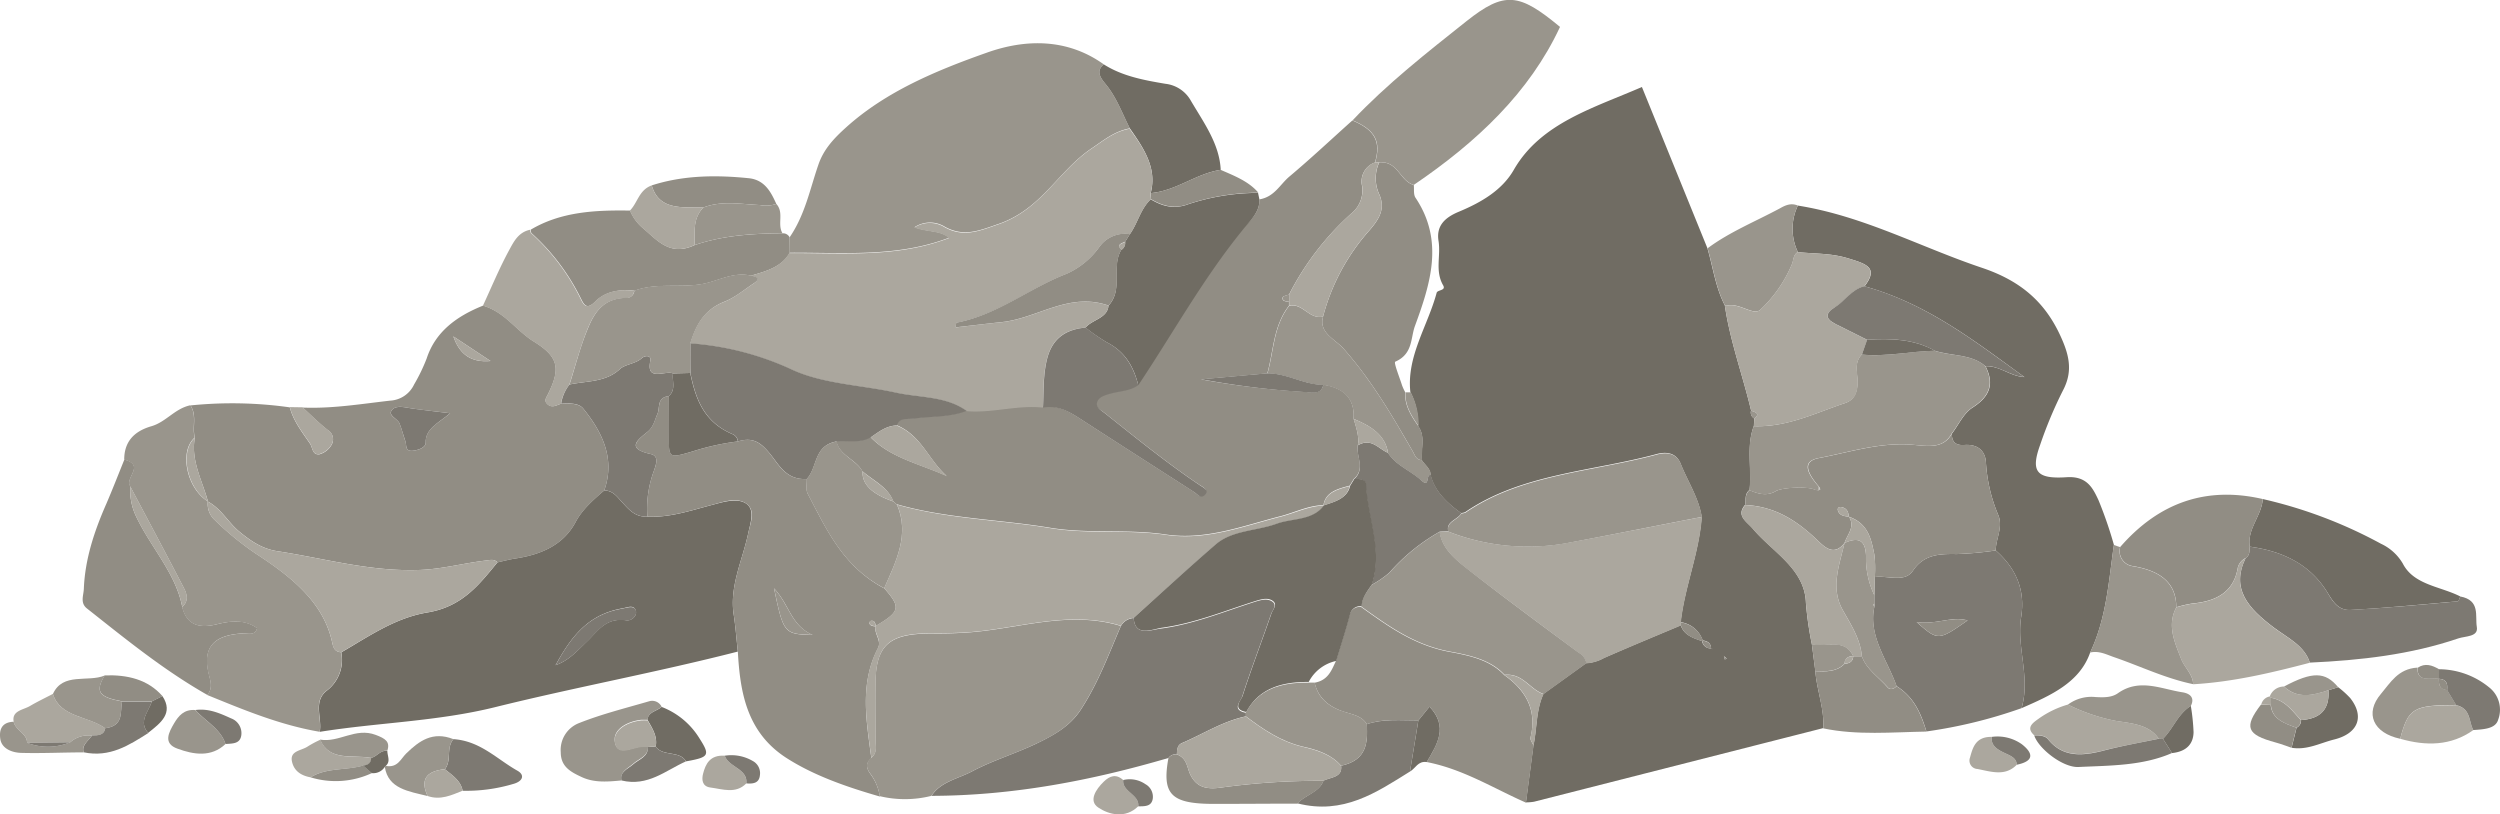 <svg id="Layer_1" data-name="Layer 1" xmlns="http://www.w3.org/2000/svg" viewBox="0 0 475.62 154.94"><defs><style>.cls-1{fill:#706c63;}.cls-2{fill:#918d84;}.cls-3{fill:#99958c;}.cls-4{fill:#7d7972;}.cls-5{fill:#aba79e;}</style></defs><title>rocks</title><path class="cls-1" d="M714.47,452l12.45,30.64c1.07,3.64,1.53,7.43,3.32,10.9,1,6.81,3.42,13.33,5,20a1.28,1.28,0,0,0,.59,1.5l-.06,1.43c-1.5,4-.35,8.14-.82,12.19-1,.78-.65,1.86-.84,2.82-1.79,2.09.28,3.15,1.47,4.55,3.78,4.48,9.92,7.63,10.09,14.15A65,65,0,0,0,746.8,558l.66,5.09c.27,3.65,1.75,7.17,1.51,10.88l-55,14a9,9,0,0,1-1.57.13q.72-5.42,1.43-10.84c.69-3.26.46-6.65,1.89-9.8l8.12-5.85a7.77,7.77,0,0,0,3.4-1c4.84-2.13,9.74-4.15,14.62-6.21.57,1.81,2.29,2.43,4.05,3a1.65,1.65,0,0,0,1.68,1.41l.37.13-.35-.15c0-.91-.57-1.39-1.58-1.49a5.2,5.2,0,0,0-4.2-3.49c.77-6.78,3.55-13.25,4-20.07-.58-3.58-2.66-6.71-4-10.07-.81-2.05-2.63-2.36-4.58-1.83-12.28,3.32-25.73,3.72-36.42,11.05a2.41,2.41,0,0,1-.79.16c-2.71-1.94-5-4.13-5.8-7.25,0-1.22-1.11-1.9-1.68-2.84-.16-2.16.79-4.42-.69-6.47a13.35,13.35,0,0,0-1.45-6.44c-.75-6.8,3.32-12.61,5-18.9.17-.59,1.84-.38,1.23-1.43-1.57-2.72-.42-5.62-.87-8.41s1.05-4.41,3.84-5.57c4.35-1.81,8.32-4.15,10.53-8.07C695.28,458.83,705.3,456,714.47,452Zm15.61,108.25-.31-.15.33.13.14.68.37-.17Z" transform="translate(-402.1 -435.45)"/><path class="cls-2" d="M641.7,473.38c2.85-.47,3.89-2.8,5.68-4.32,4.12-3.46,8-7.11,12-10.69,4.27,1.78,5.48,4,4.3,8a3.81,3.81,0,0,0-2.45,4.47,5.63,5.63,0,0,1-2,5.19,53.09,53.09,0,0,0-11.89,15.45c-.42.18-1.15.29-1.21.54-.2.76.6.76,1.19.87l0,.72c-3,3.89-2.91,8.55-4.12,12.88l-12.6,1.13A159.43,159.43,0,0,0,650.3,510c1.33.1,3.15.59,3.56-1.37,4.12.64,6,2.82,5.76,6.44.46,1.65,1.09,3.29.82,5-.42,2.14,1.52,4.49-.76,6.47l-.8,1.3c-2.27.61-4.58,1.17-5,3.71h0c-2.93.07-5.43,1.4-8.15,2.1-7.16,1.83-14.21,4.62-21.87,3.48-7.3-1.09-14.67-.07-22-1.28-9.7-1.61-19.71-1.75-29.2-4.48l-.65-.59c-1-2.68-3.81-3.91-5.89-5.73-1.18-2.21-4.44-3-4.92-5.72,2.17-.16,4.45.41,6.46-.78,3.8,4,9.48,5.14,14.53,7.44-3.5-3.09-4.79-7.72-9.59-9.69.5-1.59,2-1.1,3.27-1.3,3.33-.52,6.83-.2,10-1.47,4.89.43,9.65-1.21,14.55-.67,2.82-.43,4.94.8,7.07,2.17,7.2,4.67,14.44,9.29,21.66,13.93.62.39,1.26,1.31,2,.59,1-.94-.2-1.42-.93-1.91-6.25-4.21-12-8.89-17.85-13.53-.79-.64-2-1.12-1.67-2.24s1.51-1.35,2.53-1.63c1.79-.5,3.78-.49,5.3-1.64,6.55-9.8,12.19-20.05,19.71-29.35C639.79,477.57,641.82,475.88,641.7,473.38Z" transform="translate(-402.1 -435.45)"/><path class="cls-2" d="M438.34,512.58a78.13,78.13,0,0,1,18.9.37c.65,2.58,2.34,4.71,3.85,6.93.51.76.41,2.18,1.8,2a3.84,3.84,0,0,0,2.28-1.78,2.06,2.06,0,0,0-.73-2.84c-1.69-1.32-3.18-2.83-4.76-4.27,5.62.23,11.11-.69,16.64-1.32a5.35,5.35,0,0,0,4.56-3.07,34,34,0,0,0,2.39-4.94c1.63-5,5.56-8,10.74-10.07,4.18,1.22,6.26,4.72,9.68,6.84,4.77,2.95,5.06,5.19,2.68,10-.33.68-.84,1.23-.11,1.9.9.83,1.74.17,2.6-.08,1.52,0,3.3-.17,4.2.94,3.78,4.66,6.08,9.7,4,15.56-2.1,1.81-4.2,3.66-5.44,6-2.28,4.29-6.35,6.16-11.37,6.94-1.18.18-2.34.49-3.51.75-.62-.68-1.35-.45-2.2-.35-4.28.5-8.38,1.66-12.8,1.8-9.27.31-17.93-2.21-26.84-3.57-2.92-.45-5.08-1.94-7.23-3.7s-3.4-4.32-6-5.74h0c-1.08-4-3.31-7.84-2.5-12.14C438.65,516.7,439.62,514.52,438.34,512.58Zm49.4,1.49c-2.94-.37-5.05-.6-7.16-.89-1.34-.19-3-.72-3.86.21-1,1.09,1,1.68,1.39,2.62.44,1.11.72,2.27,1.12,3.4.25.71-.1,1.92,1.33,1.8,1.06-.09,2.54-.59,2.52-1.52C483,517,485.45,516,487.74,514.07Zm.61-14.62c1.07,3.12,3.12,5.05,7.07,4.68Z" transform="translate(-402.1 -435.45)"/><path class="cls-1" d="M496.74,542.44c1.17-.26,2.33-.57,3.51-.75,5-.78,9.09-2.65,11.37-6.94,1.24-2.35,3.34-4.2,5.44-6,1.72.07,2.44,1.22,3.38,2.23,1.24,1.34,2.45,2.87,4.82,2.77,4.29.19,8.25-1.17,12.23-2.22,2.3-.61,4.93-1.42,6.61-.24s.75,3.69.33,5.69c-1.09,5.09-3.56,10-2.75,15.37.36,2.34.53,4.71.79,7.06-15.27,3.92-30.87,6.78-46.16,10.57-11,2.73-22.29,2.93-33.37,4.7.48-2.62-1.31-5.71,1.29-7.8a7.34,7.34,0,0,0,2.8-7.32c5.19-3,10.2-6.56,16.41-7.59C490.09,550.86,493.28,546.64,496.74,542.44ZM507.79,562c2.63-.93,4.21-2.84,6-4.54,2-1.89,3.53-4.6,7.48-4,.91.15,2.17-.84,1.76-1.93s-1.58-.5-2.48-.35C513.69,552.37,510.56,557,507.79,562Z" transform="translate(-402.1 -435.45)"/><path class="cls-3" d="M552.32,480.6c2.91-4.23,3.85-9.08,5.44-13.71,1-3,2.93-5.07,5.38-7.27,7.55-6.77,17-10.72,26.7-14.15,7.5-2.67,15.39-2.69,22.26,2.23-1.76,1.41-.31,2.93.41,3.83,2.09,2.58,3.1,5.53,4.54,8.34-2.93.53-5,2.28-7.26,3.8-6.39,4.3-9.47,11.53-17.7,14.38-3.66,1.26-6.56,2.54-10.2.56a5.36,5.36,0,0,0-5.8.06c2.45.95,5,.57,6.58,2-9.85,3.78-20.18,2.8-30.39,2.86Z" transform="translate(-402.1 -435.45)"/><path class="cls-1" d="M744.14,474.56c12.52,2,23.32,7.91,35,11.83,7.45,2.5,12,6.55,14.94,12.93,1.7,3.69,2.43,6.76.48,10.44a80.23,80.23,0,0,0-4.36,10.42c-1.79,5-.64,6.44,5.07,6.06,3.9-.26,5,2.11,6.05,4.33a77.73,77.73,0,0,1,2.95,8.55c-1,6.91-1.41,13.92-4.52,20.47-2,5.74-7.53,8.17-13.06,10.59,1.76-5.81-1-11.6-.06-17.39.78-4.94-.86-9.11-4.84-12.62,0-2.22,1.39-4.36.52-6.63a30.35,30.35,0,0,1-2.38-10c-.07-2-1.26-3.64-4.12-3.43-1.77.13-2.42-.73-2.36-2.16,1.31-1.71,2.21-3.89,4-5,3.43-2.21,4-4.65,2.4-7.82,2.76-.11,4.65,1.92,7.4,2.06-9.39-6.79-18.47-13.94-30.43-17.27,2.72-3.52.44-4.24-3.13-5.32-3.22-1-6.36-.84-9.54-1.18A10.22,10.22,0,0,1,744.14,474.56Z" transform="translate(-402.1 -435.45)"/><path class="cls-2" d="M542.47,559.4c-.26-2.35-.43-4.72-.79-7.06-.81-5.37,1.66-10.28,2.75-15.37.42-2,1.5-4.39-.33-5.69s-4.31-.37-6.61.24c-4,1.05-7.94,2.41-12.23,2.22a20.83,20.83,0,0,1,1.27-8.79c.39-1.11,1-2.75-.63-3.12-4.6-1-2.66-2.59-.65-4.19,1.21-1,1.37-2.23,1.92-3.43s-.18-3.12,2.19-3.41c0,2.6,0,5.2,0,7.8,0,4,0,4.06,4.55,2.72a47.18,47.18,0,0,1,8.59-1.89c2.67-.82,4.17.1,5.85,2.07,1.82,2.13,3.11,5.31,7.24,5.08.05.94-.23,2,.19,2.81,3.56,6.78,6.71,13.85,14.56,18,3.21,3.63,3,4.43-1.63,7.16-.09-.46-.12-1-.79-1-.13,0-.46.27-.44.39.1.58.66.64,1.2.69-.33,1.42,1.2,2.69.45,4.15-3.54,6.84-2.18,13.9-1.26,20.93-1.21,1-.89,2.06-.09,3.1a9.62,9.62,0,0,1,1.72,4.18c-6.32-1.82-12.62-4-17.89-7.41C544.09,574.67,542.9,567,542.47,559.4Zm6.89-12c1.79,8.55,1.92,8.71,7.34,8.86C552.52,554.36,552.38,550.64,549.36,547.38Z" transform="translate(-402.1 -435.45)"/><path class="cls-3" d="M569.47,586.92a9.62,9.62,0,0,0-1.72-4.18c-.8-1-1.12-2.09.09-3.1s.8-2.21.81-3.36c0-3.7-.06-7.41,0-11.11.16-7,2.65-9.16,10.46-9.19,1.91,0,3.82,0,5.73-.12,10.16-.41,20.12-4.49,30.49-1.32-2.32,5.38-4.32,10.85-7.63,15.92-2.11,3.24-5.31,5-8.71,6.58-3.9,1.85-8.17,3.13-11.94,5.14-2.66,1.42-6.07,2-7.75,4.68A20.55,20.55,0,0,1,569.47,586.92Z" transform="translate(-402.1 -435.45)"/><path class="cls-3" d="M467,559.55a7.34,7.34,0,0,1-2.8,7.32c-2.6,2.09-.81,5.18-1.29,7.8-7.57-1.29-14.47-4.18-21.39-7,1.23-1.43.5-2.9.18-4.4-1-4.75,1.13-7,6.64-7.31.94-.05,2.26.49,2.66-1-2.39-1.7-5.11-1.37-7.7-.73-3.64.91-5.75-.11-6.56-3.3,1.31-1.13.93-2.46.32-3.64-3.35-6.45-6.78-12.87-10.19-19.3-1.15-1.56,2.91-4-1.14-5.09,0-3.2,1.64-5.33,5.14-6.35,2.83-.81,4.46-3.36,7.45-4,1.27,1.94.3,4.12.82,6.15-3,2.6-1.54,9.63,2.5,12.14h0a4.15,4.15,0,0,0,1.38,3.6,56.9,56.9,0,0,0,7.68,6.28c6.76,4.41,13,9.27,14.63,17.1C465.55,558.77,465.85,559.45,467,559.55Z" transform="translate(-402.1 -435.45)"/><path class="cls-4" d="M579.33,586.86c1.68-2.67,5.09-3.26,7.75-4.68,3.77-2,8-3.29,11.94-5.14,3.4-1.62,6.6-3.34,8.71-6.58,3.31-5.07,5.31-10.54,7.63-15.92a3,3,0,0,1,2.42-1.5c.25,3.53,3.24,2.24,5.17,2,6.26-.83,12-3.22,17.88-5.09,1.07-.33,2.2-.67,3.13-.16,1.31.72.2,1.75-.07,2.55-1.79,5.22-3.79,10.39-5.47,15.64-.27.84-2.11,2.55.71,3.08l0,.67c-4.45.95-8.11,3.36-12.14,5.07-1,.45-.91,1.34-1,2.14a1.74,1.74,0,0,0-1.58.71C609.77,583.94,594.84,586.82,579.33,586.86Z" transform="translate(-402.1 -435.45)"/><path class="cls-4" d="M781.79,540.17c4,3.51,5.62,7.68,4.84,12.62-.92,5.79,1.82,11.58.06,17.39a92.3,92.3,0,0,1-18.09,4.43c-1-3.31-2.29-6.51-5.69-8.63-1.76-5-5.41-9.5-4.22-15.08a3,3,0,0,0,0-.6c0-.52,0-1,0-1.56l.08-3.5c2.46-.35,5.69,1.12,7.25-1.2,2.05-3.06,4.9-3.24,8.31-3.18A64.67,64.67,0,0,0,781.79,540.17Zm-15.06,13.62c4.07,3.59,4.11,3.59,9.7-.31C773.28,552.63,770.53,554.35,766.73,553.79Z" transform="translate(-402.1 -435.45)"/><path class="cls-2" d="M693.86,577.32q-.71,5.41-1.43,10.84c-6.21-2.73-11.94-6.38-18.9-7.73,2-3.38,4.14-6.75.53-10.53l-2.12,2.61c-3.29,0-6.62-.37-9.81.72-.82-1.4-2.39-1.79-3.93-2.24-3.16-.92-5.32-2.68-6-5.66,2.52-.44,3.19-2.27,4-4,.89-2.94,1.84-5.87,2.62-8.83a2,2,0,0,1,2.23-1.57c5.1,3.64,10.07,7.29,16.89,8.55,3.7.68,7.69,1.53,10.34,4.41,4.4,3.08,6.2,7,5,11.86C693.15,576.19,693.65,576.78,693.86,577.32Z" transform="translate(-402.1 -435.45)"/><path class="cls-3" d="M663.72,466.35c1.18-4,0-6.2-4.3-8,6.52-6.9,14.12-12.87,21.66-18.86,7.26-5.75,10-5.4,17.81,1.08-5.8,12.48-15.86,21.94-27.82,30.06-2.72-.81-2.94-4.56-6.57-4.3Z" transform="translate(-402.1 -435.45)"/><path class="cls-1" d="M641.7,473.38c.12,2.5-1.91,4.19-3.33,6-7.52,9.3-13.16,19.55-19.71,29.35-.86-3.35-2.35-6.29-6-8.15a36.88,36.88,0,0,1-4.05-2.79c1.26-1.55,4.17-1.77,4.37-4.17,2.9-3.18.43-7.3,2.43-10.63a1.55,1.55,0,0,0,.73-1.53l.87-1.41c1.55-2.13,2-4.76,4-6.69,2,1.2,4.1,1.91,6.7,1.1a42.59,42.59,0,0,1,13.73-2.31Z" transform="translate(-402.1 -435.45)"/><path class="cls-2" d="M436.77,550.92c.81,3.19,2.92,4.21,6.56,3.3,2.59-.64,5.31-1,7.7.73-.4,1.5-1.72,1-2.66,1-5.51.28-7.65,2.56-6.64,7.31.32,1.5,1,3-.18,4.4-8.34-4.74-15.57-10.66-22.92-16.46-1.32-1.05-.63-2.47-.58-3.73.22-5.65,2-11,4.3-16.22,1.19-2.77,2.28-5.58,3.41-8.37,4.05,1.07,0,3.53,1.14,5.09a11.33,11.33,0,0,0,1.16,5.86C430.81,539.6,435.57,544.57,436.77,550.92Z" transform="translate(-402.1 -435.45)"/><path class="cls-4" d="M870.17,548.93c3.86.73,2.78,3.71,3.14,5.79.33,1.92-2.15,1.72-3.54,2.19-9.08,3.09-18.59,4.16-28.23,4.6-1-3.23-4.31-4.76-6.84-6.67-4.84-3.64-8.24-7.35-5.38-13.21.86-.56.72-1.4.8-2.18,6.32.86,11.36,3.38,14.57,8.4,1,1.64,2,3.78,4.6,3.64,6.81-.38,13.6-1,20.39-1.64C869.88,549.83,870,549.25,870.17,548.93Z" transform="translate(-402.1 -435.45)"/><path class="cls-2" d="M552.32,480.6c0,1,0,2,0,3-1.51,2.66-4.45,3.46-7.36,4.3-3.39-.8-6.25,1.08-9.35,1.61-4.26.73-8.69-.28-12.79,1.26-2.84-.35-5.54.16-7.4,2-1.53,1.54-2.09.92-2.74-.4a41.2,41.2,0,0,0-9.44-12.55c-.15-.14-.11-.45-.16-.68,5.74-3.41,12.26-3.74,18.89-3.63a8.88,8.88,0,0,0,2.36,3.26c2.78,2.31,5.17,5.52,9.92,3.31,5.4-1.84,11-2.2,16.77-2.24A1.38,1.38,0,0,1,552.32,480.6Z" transform="translate(-402.1 -435.45)"/><path class="cls-1" d="M870.17,548.93c-.16.32-.29.9-.49.92-6.79.6-13.58,1.26-20.39,1.64-2.55.14-3.56-2-4.6-3.64-3.21-5-8.25-7.54-14.57-8.4-.58-3.31,2.28-5.91,2.46-9.06a87.77,87.77,0,0,1,22.5,8.51,9.38,9.38,0,0,1,4.15,3.77C861.33,546.76,866.43,547,870.17,548.93Z" transform="translate(-402.1 -435.45)"/><path class="cls-2" d="M832.58,530.39c-.18,3.15-3,5.75-2.46,9.06-.08.78.06,1.62-.8,2.18a2.7,2.7,0,0,0-1.52,2c-.78,4.29-3.85,6.19-8.53,6.62a22.85,22.85,0,0,0-3.13.72c0-4.85-3.28-7-8.35-7.84a2.87,2.87,0,0,1-2.32-3.62C812.89,531,821.9,527.93,832.58,530.39Z" transform="translate(-402.1 -435.45)"/><path class="cls-5" d="M503,479.15c0,.23,0,.54.16.68a41.2,41.2,0,0,1,9.44,12.55c.65,1.32,1.21,1.94,2.74.4,1.86-1.89,4.56-2.4,7.4-2a1.45,1.45,0,0,1-1.52,1.38c-4.53.06-6.17,3-7.39,6-1.38,3.42-2.3,7-3.42,10.48a7.82,7.82,0,0,0-1.59,3.64c-.86.25-1.7.91-2.6.08-.73-.67-.22-1.22.11-1.9,2.38-4.85,2.09-7.09-2.68-10-3.42-2.12-5.5-5.62-9.68-6.84,1.66-3.58,3.16-7.22,5.06-10.7C499.88,481.36,500.77,479.59,503,479.15Z" transform="translate(-402.1 -435.45)"/><path class="cls-5" d="M816.14,551a22.85,22.85,0,0,1,3.13-.72c4.68-.43,7.75-2.33,8.53-6.62a2.7,2.7,0,0,1,1.52-2c-2.86,5.86.54,9.57,5.38,13.21,2.53,1.91,5.87,3.44,6.84,6.67-7.27,1.9-14.58,3.65-22.2,4.09,0-1.86-1.64-3.15-2.28-4.8C815.81,557.59,814.33,554.41,816.14,551Z" transform="translate(-402.1 -435.45)"/><path class="cls-1" d="M617.05,459.87c-1.44-2.81-2.45-5.76-4.54-8.34-.72-.9-2.17-2.42-.41-3.83,3.49,2.23,7.61,3,11.71,3.69a6.37,6.37,0,0,1,4.86,3.24c2.47,4.2,5.43,8.2,5.67,13.13-4.76.75-8.43,4-13.32,4.43C622.27,467.45,619.7,463.65,617.05,459.87Z" transform="translate(-402.1 -435.45)"/><path class="cls-3" d="M816.14,551c-1.81,3.42-.33,6.6.92,9.81.64,1.65,2.24,2.94,2.28,4.8-5.27-1.09-10-3.4-15-5.12-1.49-.51-2.89-1.29-4.61-.89,3.11-6.55,3.54-13.56,4.52-20.47l1.2.41a2.87,2.87,0,0,0,2.32,3.62C812.86,544,816.09,546.14,816.14,551Z" transform="translate(-402.1 -435.45)"/><path class="cls-3" d="M744.14,474.56a10.22,10.22,0,0,0,0,8.84c-.88.55-.79,1.43-1.08,2.21a25.16,25.16,0,0,1-6,8.72c-1.3,1.32-4-1.34-6.38-.74a1.35,1.35,0,0,1-.4,0c-1.79-3.47-2.25-7.26-3.32-10.9,4.18-3.11,9.15-5.12,13.78-7.61C741.74,474.51,742.84,474,744.14,474.56Z" transform="translate(-402.1 -435.45)"/><path class="cls-2" d="M762.91,566c3.4,2.12,4.65,5.32,5.69,8.63-6.56.11-13.14.74-19.63-.61.24-3.71-1.24-7.23-1.52-10.88,2,.09,4.08.17,5.58-1.4,1-.06,1.62-.5,1.65-1.44v0h1.64c.83,2.48,3.24,4,4.9,5.94C761.68,566.78,762.43,566.54,762.91,566Z" transform="translate(-402.1 -435.45)"/><path class="cls-4" d="M662.13,573.23c3.19-1.09,6.52-.7,9.81-.72l-1.59,9.72c-6.41,4-12.7,8.29-21.41,6.06,1.44-1.63,4.18-2.12,4.95-4.34,1.43-.66,3.64-.6,3.35-2.82C662.17,580.06,662.32,576.73,662.13,573.23Z" transform="translate(-402.1 -435.45)"/><path class="cls-3" d="M520.33,583.93c-2.57.24-5.15.48-7.55-.64-2.16-1-4-2-4-4.74A5.48,5.48,0,0,1,512.3,573c4.28-1.7,8.86-2.84,13.35-4.15a2,2,0,0,1,2.32,1.05c-.89.83-2.62,1-2.66,2.49-.41,0-.83,0-1.23,0-2.88.34-5.42,1.95-5,4.22.52,2.93,3.51.78,5.44.84l.82,0c.21,1.81-1.64,2.31-2.74,3.27S520,582.26,520.33,583.93Z" transform="translate(-402.1 -435.45)"/><path class="cls-5" d="M789.11,575.34c-1.57-1.41-.41-2.28.81-3.14a18.19,18.19,0,0,1,5.6-2.71,35.73,35.73,0,0,0,9.21,3.12c2.92.46,6.26.68,8.07,3.38-3.54.74-7.11,1.37-10.6,2.26-4,1-7.71,1.27-10.48-2.2C791.12,575.3,790.06,575.36,789.11,575.34Z" transform="translate(-402.1 -435.45)"/><path class="cls-3" d="M812.8,576c-1.81-2.7-5.15-2.92-8.07-3.38a35.73,35.73,0,0,1-9.21-3.12,7.47,7.47,0,0,1,5.23-1.44c1.49.09,3.09.12,4.27-.72,4.09-2.9,8.21-.81,12.3-.18,1.56.25,2.33,1.13,1.58,2.59-2.51,1.61-3.33,4.31-5.3,6.27A5.35,5.35,0,0,1,812.8,576Z" transform="translate(-402.1 -435.45)"/><path class="cls-2" d="M653.89,584c-.77,2.22-3.51,2.71-4.95,4.34-5.28,0-10.55.05-15.82.05-8.21,0-10-1.76-8.73-8.71a1.74,1.74,0,0,1,1.58-.71c2,.7,1.93,2.52,2.59,3.86,1.13,2.29,2.89,2.82,5.52,2.5A136.51,136.51,0,0,1,653.89,584Z" transform="translate(-402.1 -435.45)"/><path class="cls-2" d="M526.09,470.72c6-1.94,12.27-2,18.51-1.36,3,.33,4.19,2.65,5.19,4.88a5.94,5.94,0,0,1-3.11.22c-3.6-.16-7.27-.9-10.79.48C531.89,474.85,527.46,475.5,526.09,470.72Z" transform="translate(-402.1 -435.45)"/><path class="cls-3" d="M858.73,576c-5.14-1.1-6.81-4.84-3.66-8.54,1.81-2.13,3.25-4.78,6.94-5-.09,2.86,2.39,1.88,4.08,2.09h0c0,1,0,2,1.57,2.17l1.72,2.84C861.19,569.62,860.29,570.16,858.73,576Z" transform="translate(-402.1 -435.45)"/><path class="cls-3" d="M535.89,474.94c3.52-1.38,7.19-.64,10.79-.48a5.94,5.94,0,0,0,3.11-.22c1.54,1.69.12,3.85,1.19,5.61-5.72,0-11.37.4-16.77,2.24C534.3,479.62,533.84,477.06,535.89,474.94Z" transform="translate(-402.1 -435.45)"/><path class="cls-5" d="M404.7,572.76c-.39-2.12,1.81-2.23,3.11-3s2.9-1.54,4.36-2.3c1.34,4.47,6.76,4.19,9.93,6.53-.18,1.36-1.36,1.36-2.5,1.41a5.25,5.25,0,0,0-4.14,1.27l-8.21.1C407.28,575,405,574.36,404.7,572.76Z" transform="translate(-402.1 -435.45)"/><path class="cls-4" d="M488.36,576.07c5.11.34,8.26,3.8,12.17,6,1.52.85,1,2.06-.84,2.54a31.25,31.25,0,0,1-9.58,1.28c-.32-1.87-1.93-2.93-3.38-4.09C488.1,580.07,486.91,577.78,488.36,576.07Z" transform="translate(-402.1 -435.45)"/><path class="cls-5" d="M535.89,474.94c-2,2.12-1.59,4.68-1.68,7.15-4.75,2.21-7.14-1-9.92-3.31a8.88,8.88,0,0,1-2.36-3.26c1.51-1.52,1.71-3.91,4.16-4.8C527.46,475.5,531.89,474.85,535.89,474.94Z" transform="translate(-402.1 -435.45)"/><path class="cls-5" d="M858.73,576c1.56-5.83,2.46-6.37,10.65-6.39,2.83.66,2.36,3.07,3.26,4.74C868.39,577.37,863.67,577.41,858.73,576Z" transform="translate(-402.1 -435.45)"/><path class="cls-3" d="M488.36,576.07c-1.45,1.71-.26,4-1.63,5.72-3.79.37-4.63,2.2-3.28,5.1-3.57-.89-7.52-1.36-8.14-5.55l.18-.18c2.27.42,2.83-1.33,3.92-2.39C481.83,576.42,484.41,574.51,488.36,576.07Z" transform="translate(-402.1 -435.45)"/><path class="cls-4" d="M812.8,576a5.35,5.35,0,0,0,.8,0c.57.9,1.15,1.8,1.72,2.71-5.61,2.45-11.76,2.37-17.78,2.66-3,.14-7.63-3.51-8.43-6,.95,0,2,0,2.61.71,2.77,3.47,6.44,3.23,10.48,2.2C805.69,577.36,809.26,576.73,812.8,576Z" transform="translate(-402.1 -435.45)"/><path class="cls-1" d="M846.94,566.19a18,18,0,0,1,2.28,2.06c2.77,3.51,1.53,6.75-3.06,7.89-2.65.66-5.14,2.06-8.09,1.57.32-1.28.64-2.55.95-3.82a1.5,1.5,0,0,0,.85-1.45c4.06-.26,5.43-2.41,5.21-5.68Z" transform="translate(-402.1 -435.45)"/><path class="cls-3" d="M422.1,574c-3.17-2.34-8.59-2.06-9.93-6.53,1.89-4.16,6.64-2.17,9.84-3.5-1.84,3.07-1.14,4.11,3.32,4.94C424.92,570.92,425.72,573.53,422.1,574Z" transform="translate(-402.1 -435.45)"/><path class="cls-4" d="M872.64,574.34c-.9-1.67-.43-4.08-3.26-4.74l-1.72-2.84c.08-1.06.06-2.06-1.57-2.17h0l0-1.82a15.17,15.17,0,0,1,9.5,3.4,5.4,5.4,0,0,1,1.78,6.2C876.87,574.14,874.54,574.2,872.64,574.34Z" transform="translate(-402.1 -435.45)"/><path class="cls-2" d="M621,472.19c4.89-.45,8.56-3.68,13.32-4.43,2.63,1.15,5.35,2.19,7.18,4.35a42.59,42.59,0,0,0-13.73,2.31c-2.6.81-4.65.1-6.7-1.09C621.07,473,621.05,472.57,621,472.19Z" transform="translate(-402.1 -435.45)"/><path class="cls-1" d="M525.31,572.43c0-1.52,1.77-1.66,2.66-2.49a14.52,14.52,0,0,1,7.18,5.95c2.09,3.27,1.89,3.62-2.55,4.41-1.16-2.11-4.49-.88-5.75-2.84C527.23,575.57,526.19,574,525.31,572.43Z" transform="translate(-402.1 -435.45)"/><path class="cls-4" d="M422.1,574c3.62-.46,2.82-3.07,3.23-5.09l5.67,0c-.66,2-2.63,3.84-.69,6-3.68,2.32-7.32,4.71-12.31,3.66-.39-1.42.92-2.18,1.6-3.19C420.74,575.35,421.92,575.35,422.1,574Z" transform="translate(-402.1 -435.45)"/><path class="cls-3" d="M445,577c-2.74,2.58-6.09,2-9.11.89-2.86-1-1.66-3.13-.66-4.84.83-1.4,1.88-2.68,4-2.52C441.22,572.69,444.13,574.18,445,577Z" transform="translate(-402.1 -435.45)"/><path class="cls-5" d="M461.2,583.34c-1.91-.35-3.17-1.27-3.55-3-.46-2.09,1.81-2.06,3-2.88a20.27,20.27,0,0,1,2.4-1.28c1.79,4.25,6.24,2.8,9.7,3.48,0,.91-.51,1.39-1.54,1.44C467.91,582.06,464.18,581.44,461.2,583.34Z" transform="translate(-402.1 -435.45)"/><path class="cls-3" d="M472.7,579.64c-3.46-.68-7.91.77-9.7-3.48,3.6.62,6.74-2.36,10.57-.9,1.8.68,2.8,1.27,2.22,3C474.42,578.15,473.84,579.39,472.7,579.64Z" transform="translate(-402.1 -435.45)"/><path class="cls-2" d="M431,568.88l-5.67,0c-4.46-.83-5.16-1.87-3.32-4.94,4.35-.15,8.21.77,11,3.94Z" transform="translate(-402.1 -435.45)"/><path class="cls-4" d="M526.85,577.46c1.26,2,4.59.73,5.75,2.84-3.89,1.73-7.24,4.85-12.27,3.63-.38-1.67,1.24-2.19,2.26-3.09s2.95-1.46,2.73-3.27Z" transform="translate(-402.1 -435.45)"/><path class="cls-3" d="M419.6,575.4c-.68,1-2,1.77-1.6,3.19-3.88,0-7.76.2-11.64.1-1.93,0-3.92-.79-4.2-2.64-.21-1.4,0-3.21,2.54-3.29.31,1.6,2.58,2.25,2.55,4a11,11,0,0,0,8.21-.1A5.25,5.25,0,0,1,419.6,575.4Z" transform="translate(-402.1 -435.45)"/><path class="cls-5" d="M618.64,588.85c-2.43,2.39-5.57,1.6-7.6.23-1.88-1.26-.48-3.44,1.05-4.92,1.12-1.09,2.33-1.55,3.71-.3C615.52,586.06,619,586.64,618.64,588.85Z" transform="translate(-402.1 -435.45)"/><path class="cls-2" d="M839,573.89c-.31,1.27-.63,2.54-.95,3.82-1-.34-2-.73-3-1-5.54-1.49-6.1-2.91-2.8-7.22l1.84.09C834.35,572.24,836.68,573.07,839,573.89Z" transform="translate(-402.1 -435.45)"/><path class="cls-5" d="M785.79,580.94c-2.21,2.27-4.87,1.31-7.48.81a1.6,1.6,0,0,1-1.42-2.17c.53-1.93,1.08-4,4.15-3.94-.25,1.72,1.2,2.49,2.56,3.12C784.71,579.29,785.73,579.68,785.79,580.94Z" transform="translate(-402.1 -435.45)"/><path class="cls-5" d="M544.08,584.49c-2,2.06-4.52,1.08-6.84.78-1.6-.21-1.65-1.56-1.39-2.59.48-1.89,1.31-3.64,4.14-3.46C540.67,581.38,544.42,581.72,544.08,584.49Z" transform="translate(-402.1 -435.45)"/><path class="cls-5" d="M845.08,566.76c.22,3.27-1.15,5.42-5.21,5.68-1.62-1.7-2.91-3.73-5.69-4.24l-.26-.25a2.86,2.86,0,0,1,2.71-1.89C839.21,568.48,842.14,567.71,845.08,566.76Z" transform="translate(-402.1 -435.45)"/><path class="cls-1" d="M670.35,582.23l1.59-9.72,2.12-2.61c3.61,3.78,1.49,7.15-.53,10.53C671.85,580.19,671.41,581.63,670.35,582.23Z" transform="translate(-402.1 -435.45)"/><path class="cls-5" d="M459.68,512.94c1.58,1.44,3.07,2.95,4.76,4.27a2.06,2.06,0,0,1,.73,2.84,3.84,3.84,0,0,1-2.28,1.78c-1.39.23-1.29-1.19-1.8-2-1.51-2.22-3.2-4.35-3.85-6.93Z" transform="translate(-402.1 -435.45)"/><path class="cls-1" d="M815.32,578.72c-.57-.91-1.15-1.81-1.72-2.71,2-2,2.79-4.66,5.3-6.27a39.93,39.93,0,0,1,.52,5C819.38,577,818.05,578.44,815.32,578.72Z" transform="translate(-402.1 -435.45)"/><path class="cls-5" d="M483.45,586.89c-1.35-2.9-.51-4.73,3.28-5.1,1.45,1.16,3.06,2.22,3.38,4.09C488,586.73,485.9,587.74,483.45,586.89Z" transform="translate(-402.1 -435.45)"/><path class="cls-3" d="M845.08,566.76c-2.94,1-5.87,1.72-8.45-.7,5.41-2.88,7.84-2.85,10.31.14Z" transform="translate(-402.1 -435.45)"/><path class="cls-4" d="M445,577c-.89-2.84-3.8-4.33-5.73-6.47,2.53-.35,4.7.64,6.8,1.59a3,3,0,0,1,1.94,3.2C447.78,577,446.33,576.89,445,577Z" transform="translate(-402.1 -435.45)"/><path class="cls-4" d="M785.79,580.94c-.06-1.26-1.08-1.65-2.19-2.18-1.36-.63-2.81-1.4-2.56-3.12a8,8,0,0,1,5.71,1.4C788.85,578.68,789.24,580.23,785.79,580.94Z" transform="translate(-402.1 -435.45)"/><path class="cls-2" d="M461.2,583.34c3-1.9,6.71-1.28,10-2.26l1.65,1.45A16.32,16.32,0,0,1,461.2,583.34Z" transform="translate(-402.1 -435.45)"/><path class="cls-1" d="M431,568.88l2-1c2.16,3.25-.34,5.13-2.72,7C428.37,572.72,430.34,570.86,431,568.88Z" transform="translate(-402.1 -435.45)"/><path class="cls-4" d="M544.08,584.49c.34-2.77-3.41-3.11-4.09-5.27a8.06,8.06,0,0,1,5.31,1,2.63,2.63,0,0,1,1.37,2.73C546.52,584.44,545.4,584.6,544.08,584.49Z" transform="translate(-402.1 -435.45)"/><path class="cls-4" d="M618.64,588.85c.31-2.21-3.12-2.79-2.84-5a5.22,5.22,0,0,1,4.2.78,2.74,2.74,0,0,1,1.41,2.78C621.17,588.9,619.89,588.85,618.64,588.85Z" transform="translate(-402.1 -435.45)"/><path class="cls-1" d="M472.81,582.53l-1.65-1.45c1-.05,1.55-.53,1.54-1.44,1.14-.25,1.72-1.49,3.09-1.34,0,1,.67,2-.3,2.86l-.18.18A2.58,2.58,0,0,1,472.81,582.53Z" transform="translate(-402.1 -435.45)"/><path class="cls-2" d="M866.12,562.77l0,1.82c-1.69-.21-4.17.77-4.08-2.09C863.47,561.53,864.81,562,866.12,562.77Z" transform="translate(-402.1 -435.45)"/><path class="cls-5" d="M834.14,569.57l-1.84-.09a2,2,0,0,1,1.62-1.53l.26.25C834.17,568.66,834.15,569.12,834.14,569.57Z" transform="translate(-402.1 -435.45)"/><path class="cls-5" d="M725.89,533.79c-.48,6.82-3.26,13.29-4,20.07a5.83,5.83,0,0,0,0,.59c-4.88,2.06-9.78,4.08-14.62,6.21a7.77,7.77,0,0,1-3.4,1,2.71,2.71,0,0,0-1.43-2c-7-5.23-14.08-10.42-21-15.8-2.47-1.94-5-4-5.48-7.22l1.62-.08a41.5,41.5,0,0,0,22.51,2.21C708.75,537.18,717.31,535.45,725.89,533.79Z" transform="translate(-402.1 -435.45)"/><path class="cls-2" d="M781.79,540.17a64.67,64.67,0,0,1-7.45.69c-3.41-.06-6.26.12-8.31,3.18-1.56,2.32-4.79.85-7.25,1.2a21.89,21.89,0,0,0-.09-4.29c-.59-2.89-1.12-5.89-4.85-7.2-.09-.83-.31-1.62-1.42-1.83-.46-.09-.78.18-.68.59.25,1,1.16,1.14,2.11,1.24,1.26,1.87-.3,3.38-.84,5v0c-1.76,2.22-3.28,1.27-4.84-.23-3.8-3.67-8-6.71-14.06-7,.19-1-.12-2,.84-2.82,1.63.7,3.29,1.2,5,.18,1.18-.71,6.1-.94,7.37-.29a2.84,2.84,0,0,0,.79.13c.11-.06.31-.15.3-.19a3.5,3.5,0,0,0-.26-.51c-2.72-3.15-2.78-4.88,0-5.42,6-1.14,11.84-3.11,18.16-2.5,2.74.26,5.6.69,7.14-2.16-.06,1.43.59,2.29,2.36,2.16,2.86-.21,4.05,1.42,4.12,3.43a30.35,30.35,0,0,0,2.38,10C783.18,535.81,781.82,538,781.79,540.17Z" transform="translate(-402.1 -435.45)"/><path class="cls-3" d="M748.08,528.74a2.84,2.84,0,0,1-.79-.13c-1.27-.65-6.19-.42-7.37.29-1.67,1-3.33.52-5-.18.47-4.05-.68-8.19.82-12.19,6.34.22,11.71-2.51,17.35-4.39,1.84-.61,2.32-2.06,2.41-3.76s-.83-3.8.78-5.47c4.68.44,9.25-.63,13.89-.73,3.18,1.05,7,.6,9.63,2.93,1.6,3.17,1,5.61-2.4,7.82-1.78,1.14-2.68,3.32-4,5-1.54,2.85-4.4,2.42-7.14,2.16-6.32-.61-12.17,1.36-18.16,2.5-2.81.54-2.75,2.27,0,5.42C748.11,528.27,748.1,528.51,748.08,528.74Z" transform="translate(-402.1 -435.45)"/><path class="cls-5" d="M756.32,502.91c-1.61,1.67-.7,3.64-.78,5.47s-.57,3.15-2.41,3.76c-5.64,1.88-11,4.61-17.35,4.39l.06-1.43c1.14-.9.35-1.22-.59-1.5-1.59-6.69-4-13.21-5-20a1.35,1.35,0,0,0,.4,0c2.35-.6,5.08,2.06,6.38.74a25.16,25.16,0,0,0,6-8.72c.29-.78.2-1.66,1.08-2.21,3.18.34,6.32.2,9.54,1.18,3.57,1.08,5.85,1.8,3.14,5.32-2.49.69-3.6,2.83-5.58,4s-1.87,2.2.11,3.2,4,2,6,3Z" transform="translate(-402.1 -435.45)"/><path class="cls-2" d="M671.07,470.65c.1.82-.1,1.79.34,2.44,5.45,8.16,2.84,16.3-.12,24.38-.85,2.31-.36,5.31-3.74,6.79-.34.15.8,2.95,1.29,4.51a10.42,10.42,0,0,0,.61,1.32c-.17,2.45,1.1,4.47,2.5,6.45s.53,4.31.69,6.47c-1.18-.1-1.34-.93-1.77-1.69-3.88-6.76-7.82-13.5-13.14-19.52-1.65-1.86-4.78-3-3.92-6.12a40,40,0,0,1,8.83-16.41c1.86-2.17,3-4,1.93-6.71a7.26,7.26,0,0,1-.07-6.21C668.13,466.09,668.35,469.84,671.07,470.65Z" transform="translate(-402.1 -435.45)"/><path class="cls-3" d="M676,536.62c.43,3.21,3,5.28,5.48,7.22,6.87,5.38,13.93,10.57,21,15.8a2.71,2.71,0,0,1,1.43,2l-8.12,5.85c-2.68-.91-3.94-4-7.45-3.66-2.65-2.88-6.64-3.73-10.34-4.41-6.82-1.26-11.79-4.91-16.89-8.55,0-1.6,1.06-2.84,1.94-4.14a18.82,18.82,0,0,0,3.41-2.34A36.91,36.91,0,0,1,676,536.62Z" transform="translate(-402.1 -435.45)"/><path class="cls-3" d="M725.89,533.79c-8.58,1.66-17.14,3.39-25.75,5a41.5,41.5,0,0,1-22.51-2.21c-.48-1.87,1.85-2.19,2.49-3.44a2.41,2.41,0,0,0,.79-.16c10.69-7.33,24.14-7.73,36.42-11.05,1.95-.53,3.77-.22,4.58,1.83C723.23,527.08,725.31,530.21,725.89,533.79Z" transform="translate(-402.1 -435.45)"/><path class="cls-3" d="M653.81,495.68c-.86,3.1,2.27,4.26,3.92,6.12,5.32,6,9.26,12.76,13.14,19.52.43.76.59,1.59,1.77,1.69.57.94,1.73,1.62,1.68,2.84-1-.26-.12,2.55-1.84,1-2-1.84-4.87-2.87-6.31-5.22-.53-3.44-3.3-5.15-6.55-6.49.22-3.62-1.64-5.8-5.76-6.45-3.73,0-6.87-2.21-10.62-2.19,1.21-4.33,1.11-9,4.12-12.88C650,493.05,651.11,496.28,653.81,495.68Z" transform="translate(-402.1 -435.45)"/><path class="cls-4" d="M666.17,521.6c1.44,2.35,4.31,3.38,6.31,5.22,1.72,1.58.81-1.23,1.84-1,.79,3.12,3.09,5.31,5.8,7.25-.64,1.25-3,1.57-2.49,3.44l-1.62.08a36.91,36.91,0,0,0-9.59,7.8,18.82,18.82,0,0,1-3.41,2.34c2.18-6.47-.81-12.72-1.09-19.09,0-1.09-1.28-1-2.24-1,2.28-2,.34-4.33.76-6.47C663,518.66,664.35,520.85,666.17,521.6Z" transform="translate(-402.1 -435.45)"/><path class="cls-5" d="M734.12,531.54c6,.27,10.26,3.31,14.06,7,1.56,1.5,3.08,2.45,4.84.23-1,4.22-2.7,8.49-.37,12.7,1.59,2.85,3.4,5.58,3.66,8.84h-1.64c-1.59-3.51-5.2-1.63-7.87-2.27a65,65,0,0,1-1.12-7.79c-.17-6.52-6.31-9.67-10.09-14.15C734.4,534.69,732.33,533.63,734.12,531.54Z" transform="translate(-402.1 -435.45)"/><path class="cls-3" d="M746.8,558c2.67.64,6.28-1.24,7.87,2.27v0c-1.06,0-1.61.52-1.65,1.44-1.5,1.57-3.54,1.49-5.58,1.4C747.24,561.42,747,559.73,746.8,558Z" transform="translate(-402.1 -435.45)"/><path class="cls-5" d="M688.3,563.86c3.51-.37,4.77,2.75,7.45,3.66-1.43,3.15-1.2,6.54-1.89,9.8-.21-.54-.71-1.13-.59-1.6C694.5,570.82,692.7,566.94,688.3,563.86Z" transform="translate(-402.1 -435.45)"/><path class="cls-3" d="M672,516.54c-1.4-2-2.67-4-2.5-6.45h1A13.35,13.35,0,0,1,672,516.54Z" transform="translate(-402.1 -435.45)"/><path class="cls-2" d="M721.89,554.45a5.83,5.83,0,0,1,0-.59,5.2,5.2,0,0,1,4.2,3.49l-.12.1C724.18,556.88,722.46,556.26,721.89,554.45Z" transform="translate(-402.1 -435.45)"/><path class="cls-2" d="M726.06,557.35c1,.1,1.56.58,1.58,1.49l0,0a1.65,1.65,0,0,1-1.68-1.41Z" transform="translate(-402.1 -435.45)"/><path class="cls-3" d="M735.25,513.6c.94.28,1.73.6.59,1.5A1.28,1.28,0,0,1,735.25,513.6Z" transform="translate(-402.1 -435.45)"/><path class="cls-2" d="M730.08,560.29l.53.49-.37.17-.14-.68Z" transform="translate(-402.1 -435.45)"/><path class="cls-2" d="M730.1,560.27l-.33-.13.31.15Z" transform="translate(-402.1 -435.45)"/><path class="cls-2" d="M727.64,558.84l.35.15-.37-.13Z" transform="translate(-402.1 -435.45)"/><path class="cls-5" d="M621,472.19c0,.38.05.76.07,1.14-2,1.92-2.49,4.55-4,6.68a6,6,0,0,0-5.85,2.48,15.35,15.35,0,0,1-6.19,5.06c-7.18,2.79-13,7.8-21,9.31a3.53,3.53,0,0,0-.08.88c3-.35,5.87-.71,8.78-1,6.82-.74,12.77-5.78,20.27-3.14-.2,2.4-3.11,2.62-4.36,4.17-4.2.35-6.45,2.36-7.36,6-.78,3.07-.62,6.15-.77,9.23-4.9-.54-9.66,1.1-14.56.67-3.93-2.85-9-2.5-13.52-3.49-6.71-1.47-14-1.64-20.05-4.52a55.08,55.08,0,0,0-19-4.84c1.05-3.35,2.46-6.35,6.5-7.94,2-.8,3.74-2.27,5.56-3.47,1.39-.92.6-1.29-.57-1.5,2.91-.84,5.85-1.64,7.36-4.3,10.21-.06,20.54.92,30.39-2.86-1.59-1.46-4.13-1.08-6.58-2a5.36,5.36,0,0,1,5.8-.06c3.64,2,6.54.7,10.2-.56,8.23-2.85,11.31-10.08,17.7-14.38,2.27-1.52,4.33-3.27,7.26-3.8C619.7,463.65,622.27,467.45,621,472.19Z" transform="translate(-402.1 -435.45)"/><path class="cls-5" d="M617.78,553a3,3,0,0,0-2.42,1.5c-10.37-3.17-20.33.91-30.49,1.32-1.91.08-3.82.11-5.73.12-7.81,0-10.3,2.18-10.46,9.19-.09,3.7,0,7.41,0,11.11,0,1.15.43,2.42-.81,3.36-.92-7-2.28-14.09,1.26-20.93.75-1.46-.78-2.73-.45-4.15l0,0c4.66-2.73,4.84-3.53,1.63-7.16,2.27-5.13,4.88-10.22,2.44-15.91,9.49,2.73,19.5,2.87,29.2,4.48,7.29,1.21,14.66.19,22,1.28,7.66,1.14,14.71-1.65,21.87-3.48,2.72-.7,5.22-2,8.15-2.1-2.06,3-5.94,2.43-9,3.52-3.82,1.39-8.42,1.22-11.56,3.91C628.09,543.63,623,548.37,617.78,553Z" transform="translate(-402.1 -435.45)"/><path class="cls-1" d="M617.78,553c5.2-4.67,10.31-9.41,15.63-14,3.14-2.69,7.74-2.52,11.56-3.91,3-1.09,6.9-.55,9-3.52h0c2.18-.7,4.44-1.32,5-3.71l.8-1.3c1,0,2.2,0,2.24,1,.28,6.37,3.27,12.62,1.09,19.09-.88,1.3-1.9,2.54-1.94,4.14a2,2,0,0,0-2.23,1.57c-.78,3-1.73,5.89-2.62,8.83a7.72,7.72,0,0,0-5.23,4c-5.18-.05-9.51,1.26-11.86,5.72-2.82-.53-1-2.24-.71-3.08,1.68-5.25,3.68-10.42,5.47-15.64.27-.8,1.38-1.83.07-2.55-.93-.51-2.06-.17-3.13.16-5.9,1.87-11.62,4.26-17.88,5.09C621,555.28,618,556.57,617.78,553Z" transform="translate(-402.1 -435.45)"/><path class="cls-4" d="M533.43,500.77a55.08,55.08,0,0,1,19,4.84c6,2.88,13.34,3.05,20.05,4.52,4.55,1,9.59.64,13.52,3.49-3.18,1.27-6.68,1-10,1.47-1.25.2-2.77-.29-3.27,1.3-2.05.07-3.45,1.24-4.94,2.25-2,1.19-4.29.62-6.46.78-4.5.8-3.62,4.9-5.73,7.16-4.13.23-5.42-3-7.24-5.08-1.68-2-3.18-2.89-5.85-2.07a1.7,1.7,0,0,0-1.07-1.4c-5.53-2.36-7-6.86-8-11.62C533.42,504.53,533.43,502.65,533.43,500.77Z" transform="translate(-402.1 -435.45)"/><path class="cls-3" d="M555.56,526.58c2.11-2.26,1.23-6.36,5.73-7.16.48,2.67,3.74,3.51,4.92,5.72q-.24,3.65,5.89,5.73l.65.59c2.44,5.69-.17,10.78-2.44,15.91-7.85-4.13-11-11.2-14.56-18C555.33,528.59,555.61,527.52,555.56,526.58Z" transform="translate(-402.1 -435.45)"/><path class="cls-4" d="M600.53,513c.15-3.08,0-6.16.77-9.23.91-3.61,3.16-5.62,7.36-6a35.83,35.83,0,0,0,4,2.79c3.61,1.86,5.1,4.8,6,8.15-1.52,1.15-3.51,1.14-5.3,1.64-1,.28-2.24.6-2.53,1.63s.88,1.6,1.67,2.24c5.82,4.64,11.6,9.32,17.85,13.53.73.49,1.92,1,.93,1.91-.76.72-1.4-.2-2-.59-7.22-4.64-14.46-9.26-21.66-13.93C605.47,513.75,603.35,512.52,600.53,513Z" transform="translate(-402.1 -435.45)"/><path class="cls-5" d="M653.81,495.68c-2.7.6-3.78-2.63-6.45-2.09,0-.24,0-.48,0-.72,0-.47,0-.94,0-1.41A53.09,53.09,0,0,1,659.25,476a5.63,5.63,0,0,0,2-5.19,3.81,3.81,0,0,1,2.45-4.47h.78a7.26,7.26,0,0,0,.07,6.21c1.1,2.71-.07,4.54-1.93,6.71A40,40,0,0,0,653.81,495.68Z" transform="translate(-402.1 -435.45)"/><path class="cls-5" d="M567.75,518.64c1.49-1,2.89-2.18,4.94-2.25,4.8,2,6.09,6.6,9.59,9.69C577.23,523.78,571.55,522.62,567.75,518.64Z" transform="translate(-402.1 -435.45)"/><path class="cls-4" d="M643.24,506.47c3.75,0,6.89,2.16,10.62,2.19-.41,2-2.23,1.48-3.56,1.38a159.43,159.43,0,0,1-19.66-2.44Z" transform="translate(-402.1 -435.45)"/><path class="cls-5" d="M666.17,521.6c-1.82-.75-3.17-2.94-5.73-1.45.27-1.75-.36-3.39-.82-5C662.87,516.45,665.64,518.16,666.17,521.6Z" transform="translate(-402.1 -435.45)"/><path class="cls-5" d="M572.1,530.87q-6.14-2.08-5.89-5.73C568.29,527,571.12,528.19,572.1,530.87Z" transform="translate(-402.1 -435.45)"/><path class="cls-5" d="M658.88,527.92c-.53,2.39-2.79,3-5,3.71C654.3,529.09,656.61,528.53,658.88,527.92Z" transform="translate(-402.1 -435.45)"/><path class="cls-3" d="M647.36,491.46c0,.47,0,.94,0,1.41-.59-.11-1.39-.11-1.19-.87C646.21,491.75,646.94,491.64,647.36,491.46Z" transform="translate(-402.1 -435.45)"/><path class="cls-5" d="M467,559.55c-1.18-.1-1.48-.78-1.66-1.69-1.61-7.83-7.87-12.69-14.63-17.1a56.9,56.9,0,0,1-7.68-6.28,4.15,4.15,0,0,1-1.38-3.6c2.59,1.42,3.81,3.94,6,5.74s4.31,3.25,7.23,3.7c8.91,1.36,17.57,3.88,26.84,3.57,4.42-.14,8.52-1.3,12.8-1.8.85-.1,1.58-.33,2.2.35-3.46,4.2-6.65,8.42-13.3,9.52C477.23,553,472.22,556.55,467,559.55Z" transform="translate(-402.1 -435.45)"/><path class="cls-4" d="M508.86,512.24a7.82,7.82,0,0,1,1.59-3.64c3.29-.7,6.89-.41,9.58-2.93,1-.94,3-1,4.16-2.07.66-.6,1.85-.55,1.64.45-.86,4.1,2.75,1.83,4.32,2.44-.23,1.44.61,3-.79,4.31-2.37.29-1.66,2.23-2.19,3.41s-.71,2.47-1.92,3.43c-2,1.6-4,3.15.65,4.19,1.65.37,1,2,.63,3.12a20.83,20.83,0,0,0-1.27,8.79c-2.37.1-3.58-1.43-4.82-2.77-.94-1-1.66-2.16-3.38-2.23,2.08-5.86-.22-10.9-4-15.56C512.16,512.07,510.38,512.19,508.86,512.24Z" transform="translate(-402.1 -435.45)"/><path class="cls-4" d="M487.74,514.07c-2.29,1.9-4.73,2.94-4.66,5.62,0,.93-1.46,1.43-2.52,1.52-1.43.12-1.08-1.09-1.33-1.8-.4-1.13-.68-2.29-1.12-3.4-.37-.94-2.37-1.53-1.39-2.62.85-.93,2.52-.4,3.86-.21C482.69,513.47,484.8,513.7,487.74,514.07Z" transform="translate(-402.1 -435.45)"/><path class="cls-5" d="M441.67,530.87c-4-2.51-5.49-9.54-2.5-12.14C438.36,523,440.59,526.86,441.67,530.87Z" transform="translate(-402.1 -435.45)"/><path class="cls-5" d="M488.35,499.45l7.07,4.68C491.47,504.5,489.42,502.57,488.35,499.45Z" transform="translate(-402.1 -435.45)"/><path class="cls-4" d="M507.79,562c2.77-5,5.9-9.65,12.8-10.79.9-.15,2.09-.66,2.48.35s-.85,2.08-1.76,1.93c-3.95-.63-5.44,2.08-7.48,4C512,559.18,510.42,561.09,507.79,562Z" transform="translate(-402.1 -435.45)"/><path class="cls-4" d="M757.31,500.09c-2-1-4-2-6-3s-2-2.05-.11-3.2,3.09-3.34,5.58-4c11.95,3.33,21,10.48,30.42,17.27-2.75-.14-4.64-2.17-7.4-2.06-2.67-2.33-6.45-1.88-9.63-2.93C766.24,499.94,761.82,499.8,757.31,500.09Z" transform="translate(-402.1 -435.45)"/><path class="cls-1" d="M529.36,510.8c1.4-1.28.56-2.87.79-4.31l3.26-.08c1,4.76,2.46,9.26,8,11.62a1.7,1.7,0,0,1,1.07,1.4,47.18,47.18,0,0,0-8.59,1.89c-4.52,1.34-4.54,1.31-4.55-2.72C529.33,516,529.35,513.4,529.36,510.8Z" transform="translate(-402.1 -435.45)"/><path class="cls-3" d="M549.36,547.38c3,3.26,3.16,7,7.34,8.86C551.28,556.09,551.15,555.93,549.36,547.38Z" transform="translate(-402.1 -435.45)"/><path class="cls-5" d="M568.65,554.56c-.54,0-1.1-.11-1.2-.69,0-.12.31-.41.44-.39.67.08.7.59.79,1Z" transform="translate(-402.1 -435.45)"/><path class="cls-5" d="M436.77,550.92c-1.2-6.35-6-11.32-8.71-17.08A11.33,11.33,0,0,1,426.9,528c3.41,6.43,6.84,12.85,10.19,19.3C437.7,548.46,438.08,549.79,436.77,550.92Z" transform="translate(-402.1 -435.45)"/><path class="cls-5" d="M653.89,584a136.51,136.51,0,0,0-19.81,1.33c-2.63.32-4.39-.21-5.52-2.5-.66-1.34-.62-3.16-2.59-3.86.08-.8,0-1.69,1-2.14,4-1.71,7.69-4.12,12.14-5.07,3.28,2.47,6.66,4.8,10.94,5.8,2.77.65,5.4,1.5,7.2,3.62C657.53,583.35,655.32,583.29,653.89,584Z" transform="translate(-402.1 -435.45)"/><path class="cls-3" d="M657.24,581.13c-1.8-2.12-4.43-3-7.2-3.62-4.28-1-7.66-3.33-10.94-5.8l0-.67c2.35-4.46,6.68-5.77,11.86-5.72h1.26c.63,3,2.79,4.74,6,5.66,1.54.45,3.11.84,3.93,2.24C662.32,576.73,662.17,580.06,657.24,581.13Z" transform="translate(-402.1 -435.45)"/><path class="cls-3" d="M756.31,560.29c-.26-3.26-2.07-6-3.66-8.84-2.33-4.21-.61-8.48.37-12.7v0c3.2-1.47,4,.1,4.09,2.5a16.21,16.21,0,0,0,1.6,7.47c0,.52,0,1,0,1.56-.09.06-.26.14-.25.16a2.76,2.76,0,0,0,.25.44c-1.19,5.58,2.46,10.13,4.22,15.08-.48.56-1.23.8-1.7.25C759.55,564.27,757.14,562.77,756.31,560.29Z" transform="translate(-402.1 -435.45)"/><path class="cls-5" d="M758.7,548.74a16.21,16.21,0,0,1-1.6-7.47c-.05-2.4-.89-4-4.09-2.5.54-1.64,2.1-3.15.84-5h0c3.73,1.31,4.26,4.31,4.85,7.2a21.89,21.89,0,0,1,.09,4.29C758.75,546.4,758.73,547.57,758.7,548.74Z" transform="translate(-402.1 -435.45)"/><path class="cls-2" d="M766.73,553.79c3.8.56,6.55-1.16,9.7-.31C770.84,557.38,770.8,557.38,766.73,553.79Z" transform="translate(-402.1 -435.45)"/><path class="cls-5" d="M758.69,550.9a2.76,2.76,0,0,1-.25-.44s.16-.1.25-.16A3,3,0,0,1,758.69,550.9Z" transform="translate(-402.1 -435.45)"/><path class="cls-2" d="M613,493.58c-7.5-2.64-13.45,2.4-20.27,3.14-2.91.31-5.81.67-8.78,1a3.53,3.53,0,0,1,.08-.88c7.91-1.51,13.78-6.52,21-9.31a15.35,15.35,0,0,0,6.19-5.06,6,6,0,0,1,5.85-2.48l-.87,1.41c-.66.35-1.79.54-.73,1.53C613.45,486.28,615.92,490.4,613,493.58Z" transform="translate(-402.1 -435.45)"/><path class="cls-5" d="M615.45,483c-1.06-1,.07-1.18.73-1.53A1.55,1.55,0,0,1,615.45,483Z" transform="translate(-402.1 -435.45)"/><path class="cls-3" d="M533.41,506.41l-3.26.08c-1.57-.61-5.18,1.66-4.32-2.44.21-1-1-1.05-1.64-.45-1.19,1.09-3.15,1.13-4.16,2.07-2.69,2.52-6.29,2.23-9.58,2.93,1.12-3.5,2-7.06,3.42-10.48,1.22-3,2.86-5.95,7.39-6a1.45,1.45,0,0,0,1.52-1.38c4.1-1.54,8.53-.53,12.79-1.26,3.1-.53,6-2.41,9.35-1.61,1.17.21,2,.58.57,1.5-1.82,1.2-3.52,2.67-5.56,3.47-4,1.59-5.45,4.59-6.5,7.94C533.43,502.65,533.42,504.53,533.41,506.41Z" transform="translate(-402.1 -435.45)"/><path class="cls-5" d="M753,561.72c0-.92.59-1.41,1.65-1.44C754.65,561.22,754.05,561.66,753,561.72Z" transform="translate(-402.1 -435.45)"/><path class="cls-5" d="M526.85,577.46l-1.53.11-.81,0c-1.93-.06-4.92,2.09-5.44-.84-.41-2.27,2.13-3.88,5-4.22.4-.05.82,0,1.23,0C526.19,574,527.23,575.57,526.85,577.46Z" transform="translate(-402.1 -435.45)"/><path class="cls-2" d="M866.09,564.59c1.63.11,1.65,1.11,1.57,2.17C866.11,566.61,866.08,565.61,866.09,564.59Z" transform="translate(-402.1 -435.45)"/><path class="cls-4" d="M415.46,576.67a11,11,0,0,1-8.21.1Z" transform="translate(-402.1 -435.45)"/><path class="cls-3" d="M834.14,569.57c0-.45,0-.91,0-1.37,2.78.51,4.07,2.54,5.69,4.24a1.5,1.5,0,0,1-.85,1.45C836.68,573.07,834.35,572.24,834.14,569.57Z" transform="translate(-402.1 -435.45)"/><path class="cls-5" d="M753.85,533.75c-1-.1-1.86-.27-2.11-1.24-.1-.41.22-.68.68-.59,1.11.21,1.33,1,1.42,1.83Z" transform="translate(-402.1 -435.45)"/><path class="cls-5" d="M748.08,528.74c0-.23,0-.47,0-.7a3.5,3.5,0,0,1,.26.51S748.19,528.68,748.08,528.74Z" transform="translate(-402.1 -435.45)"/><path class="cls-1" d="M757.31,500.09c4.51-.29,8.93-.15,12.9,2.09-4.64.1-9.21,1.17-13.89.73Z" transform="translate(-402.1 -435.45)"/></svg>